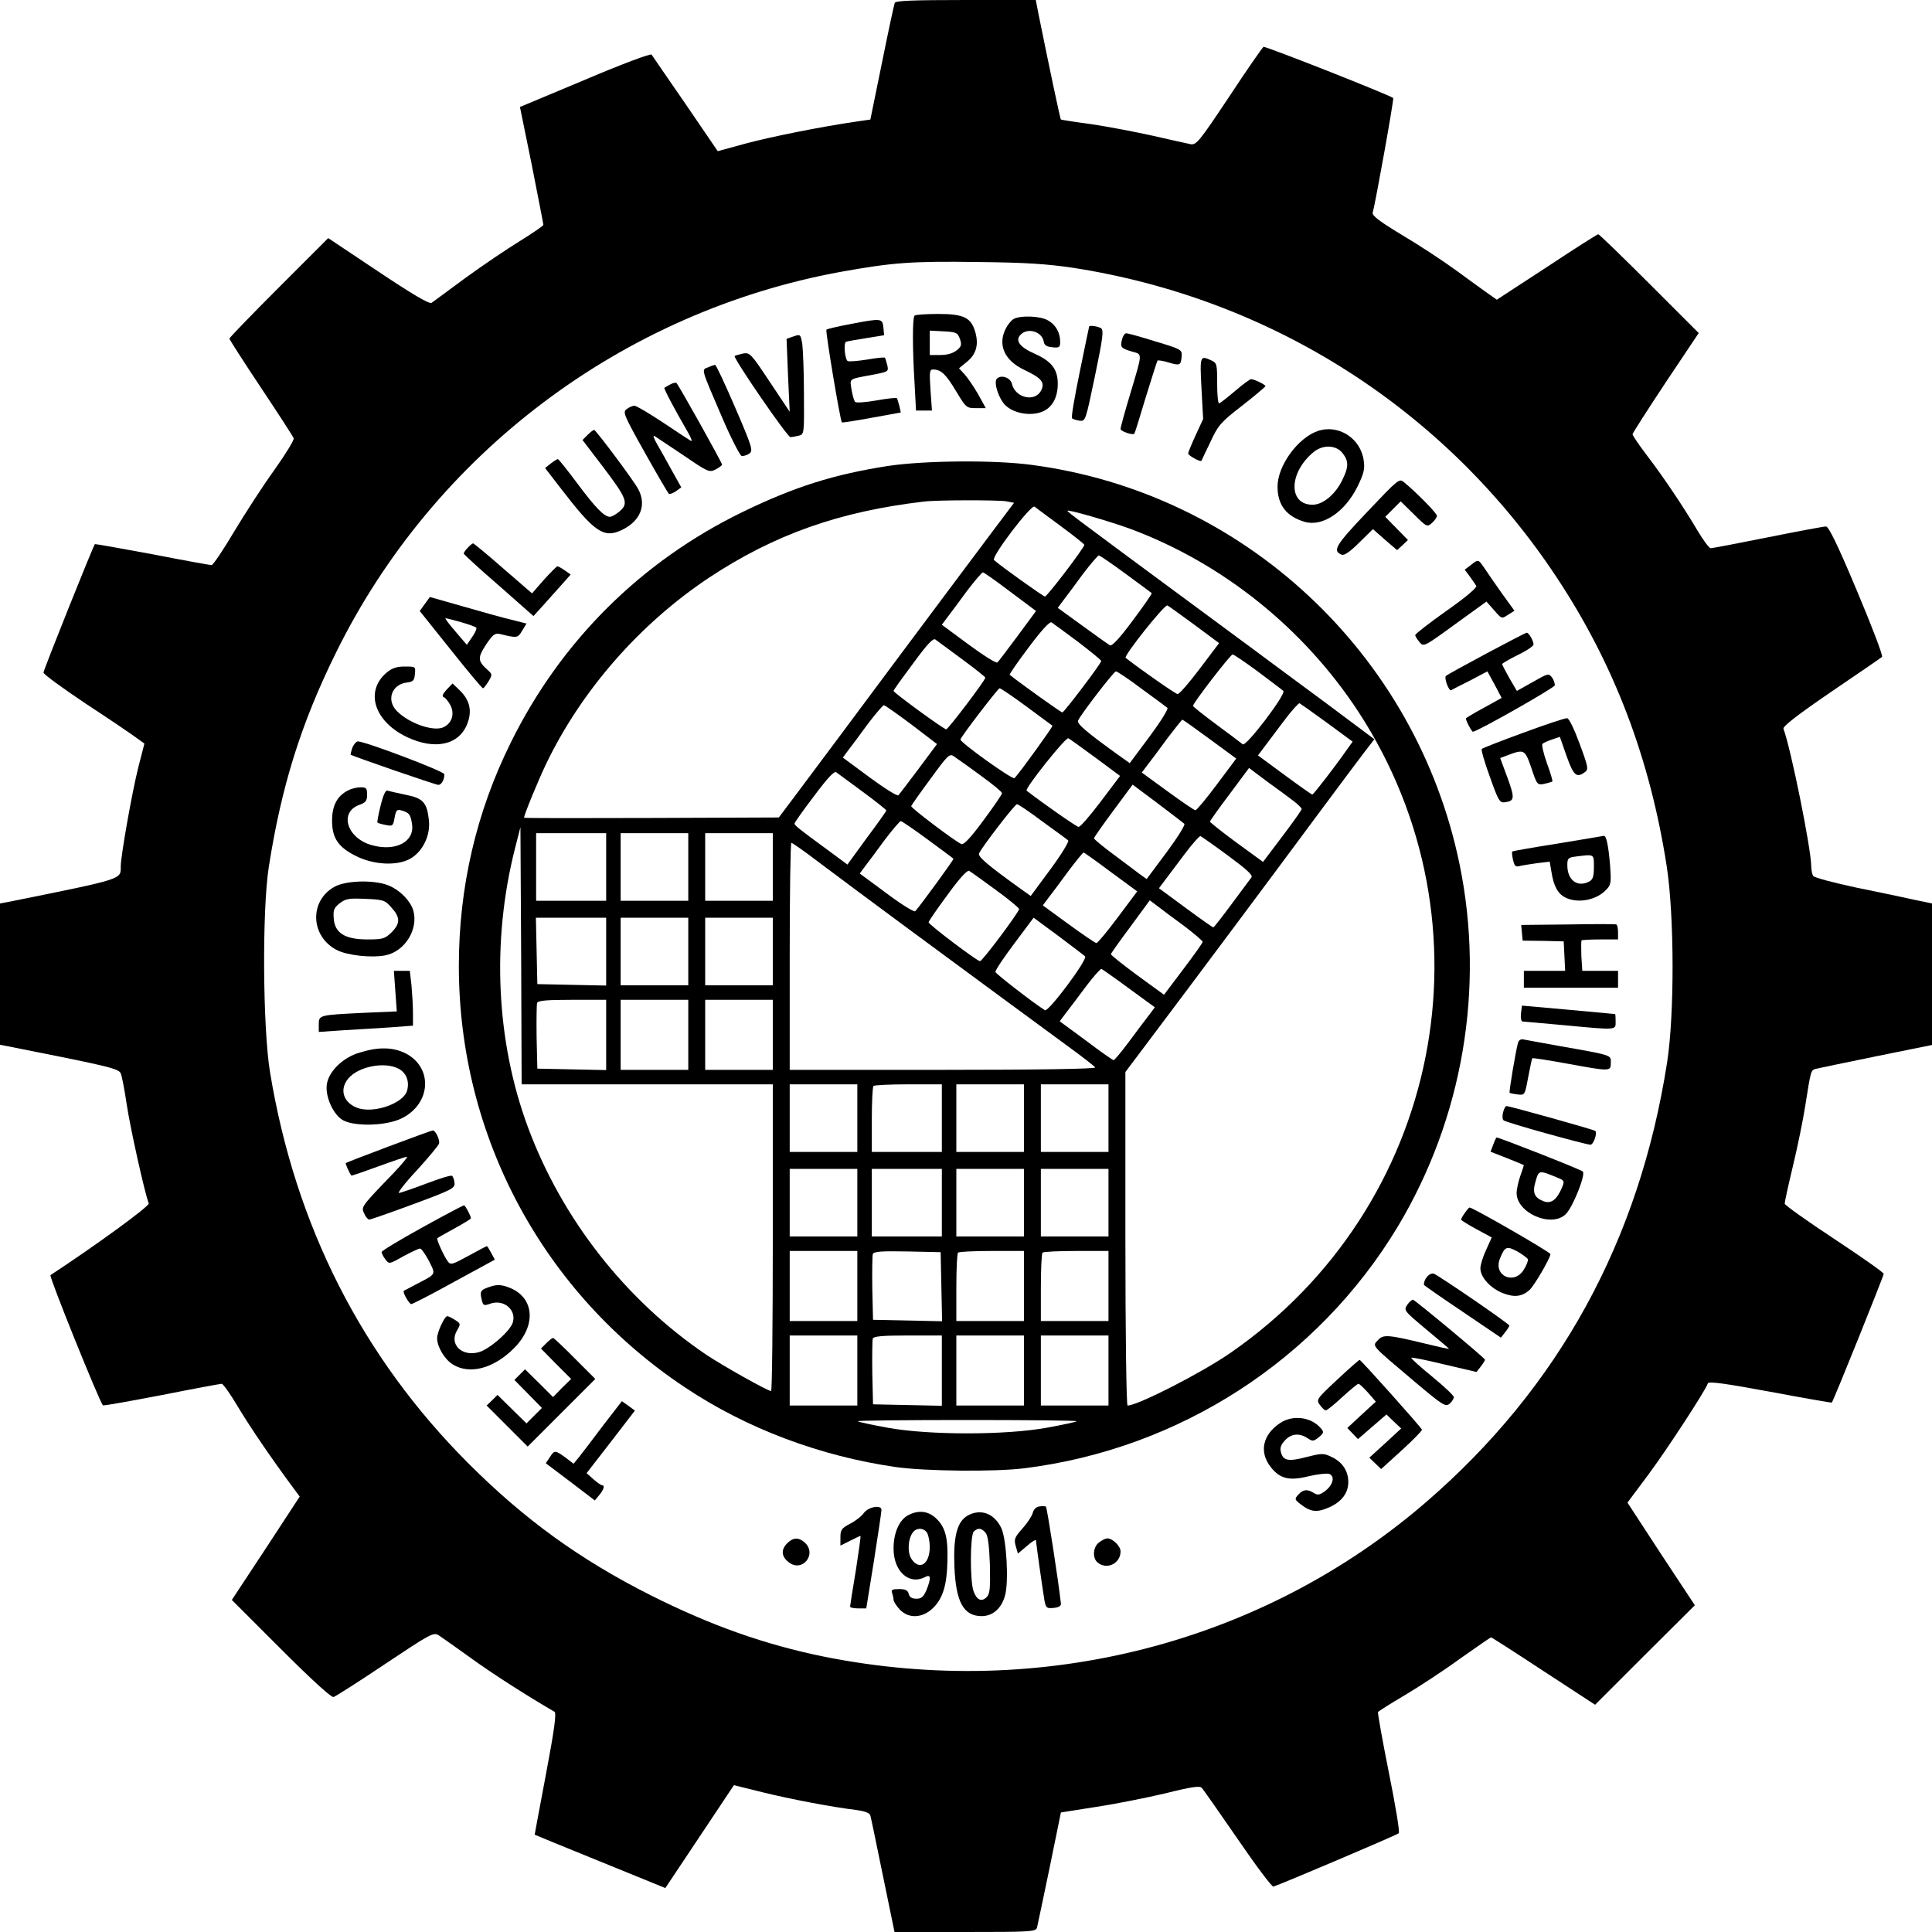 <?xml version="1.0" standalone="no"?>
<!DOCTYPE svg PUBLIC "-//W3C//DTD SVG 20010904//EN"
 "http://www.w3.org/TR/2001/REC-SVG-20010904/DTD/svg10.dtd">
<svg version="1.0" xmlns="http://www.w3.org/2000/svg"
 width="800pt" height="800pt" viewBox="0 0 800 800"
 preserveAspectRatio="xMidYMid meet">

<g transform="translate(0,800) scale(0.1,-0.1)"
fill="#000000" stroke="none">
<path d="M3705 7988 c-3 -7 -27 -119 -53 -248 l-48 -235 -55 -8 c-152 -22
-355 -63 -460 -91 l-117 -32 -133 195 c-74 107 -137 199 -141 205 -3 5 -118
-37 -275 -104 l-270 -113 49 -240 c26 -133 48 -244 48 -248 0 -4 -44 -34 -97
-67 -54 -33 -156 -102 -226 -153 -70 -52 -133 -98 -140 -103 -9 -6 -79 35
-221 130 l-207 138 -204 -204 c-113 -113 -205 -208 -205 -212 0 -4 59 -96 131
-204 72 -108 133 -202 135 -209 3 -6 -33 -65 -80 -131 -47 -65 -122 -181 -167
-256 -45 -76 -87 -138 -93 -138 -6 0 -117 20 -245 45 -129 24 -236 43 -238 42
-7 -7 -213 -522 -213 -532 0 -7 80 -65 177 -130 98 -64 192 -128 209 -141 l32
-23 -25 -97 c-26 -103 -73 -368 -73 -412 0 -54 12 -50 -447 -143 l-53 -10 0
-293 0 -292 246 -49 c212 -43 248 -53 254 -70 5 -11 16 -69 25 -130 14 -94 74
-365 91 -408 4 -11 -215 -171 -407 -297 -7 -5 202 -522 217 -539 2 -3 111 17
242 42 131 26 244 47 250 47 6 0 37 -44 69 -98 49 -82 139 -214 231 -338 l23
-31 -140 -214 -141 -214 203 -203 c127 -127 208 -201 218 -199 8 2 105 64 214
137 186 124 200 132 221 119 12 -8 72 -50 133 -94 88 -64 233 -157 347 -223 9
-5 -1 -77 -35 -257 -26 -137 -47 -251 -47 -252 1 -1 123 -51 271 -111 l270
-110 142 213 142 213 117 -29 c117 -29 292 -62 391 -74 36 -5 54 -12 57 -23 3
-10 26 -122 52 -249 l48 -233 292 0 c270 0 293 1 298 18 2 9 26 121 52 247
l47 230 146 23 c80 12 209 38 286 56 107 27 143 32 151 23 7 -7 73 -102 149
-212 75 -110 142 -199 148 -197 27 8 513 214 519 221 5 4 -14 117 -41 251 -27
135 -47 248 -45 251 2 3 52 35 110 69 59 35 163 103 230 152 68 48 126 88 128
88 3 0 101 -63 218 -140 l213 -139 206 206 207 206 -140 212 -139 213 88 118
c79 107 235 346 245 376 3 9 75 -1 258 -35 139 -26 254 -46 255 -45 7 7 215
525 215 533 0 6 -93 71 -205 145 -112 74 -205 140 -205 146 0 7 15 76 34 155
19 79 42 191 51 249 23 146 23 148 43 154 9 2 122 26 250 52 l232 47 0 293 0
293 -72 15 c-40 9 -149 32 -243 51 -93 20 -173 41 -177 48 -4 6 -8 24 -8 39 0
72 -85 491 -115 570 -4 10 57 57 197 153 112 76 207 141 211 145 5 4 -42 127
-104 274 -80 191 -117 266 -128 266 -9 0 -117 -20 -241 -45 -124 -25 -230 -45
-236 -45 -7 0 -31 33 -55 73 -56 95 -143 225 -213 316 -31 41 -56 78 -56 83 0
4 62 101 137 214 l137 205 -204 204 c-113 113 -208 205 -212 205 -4 0 -100
-61 -213 -136 l-207 -135 -37 26 c-20 14 -79 57 -131 95 -52 38 -152 104 -223
146 -93 56 -126 81 -123 93 11 38 89 472 85 475 -13 12 -530 216 -537 212 -5
-3 -69 -95 -142 -206 -124 -186 -136 -201 -160 -197 -14 3 -84 18 -157 35 -72
16 -187 38 -255 48 -68 9 -124 18 -125 19 -3 1 -54 245 -93 438 l-11 57 -290
0 c-223 0 -291 -3 -294 -12z m739 -1097 c824 -128 1544 -589 2002 -1282 239
-361 387 -752 456 -1199 31 -206 32 -611 1 -810 -115 -738 -448 -1345 -998
-1820 -678 -585 -1594 -820 -2492 -640 -246 50 -469 129 -718 254 -294 148
-524 315 -755 546 -442 442 -718 987 -822 1621 -30 184 -33 670 -5 849 52 333
133 593 277 885 406 826 1187 1415 2095 1580 213 38 289 44 565 40 199 -2 285
-8 394 -24z"/>
<path d="M3787 6693 c-9 -8 -9 -135 0 -280 l6 -113 33 0 33 0 -6 85 c-5 76 -4
85 11 85 33 0 53 -20 95 -90 41 -68 43 -70 82 -70 l41 0 -32 58 c-18 31 -43
68 -56 82 l-23 25 33 27 c38 31 49 70 35 121 -17 62 -48 77 -154 77 -50 0 -95
-3 -98 -7z m188 -97 c8 -24 6 -31 -14 -47 -15 -12 -39 -19 -67 -19 l-44 0 0
50 0 51 57 -3 c53 -3 58 -5 68 -32z"/>
<path d="M4197 6679 c-9 -5 -24 -23 -32 -39 -35 -68 -6 -133 77 -172 70 -33
85 -51 70 -83 -24 -52 -108 -34 -122 26 -6 25 -44 39 -62 21 -15 -15 8 -85 36
-111 32 -30 91 -43 139 -30 49 13 77 57 77 120 0 60 -26 93 -95 124 -62 27
-83 55 -59 79 30 31 89 13 96 -29 2 -14 12 -21 36 -23 28 -3 32 0 32 22 0 38
-18 71 -50 89 -31 19 -115 22 -143 6z"/>
<path d="M3526 6659 c-54 -10 -101 -21 -104 -24 -5 -5 57 -376 64 -384 2 -2
57 7 123 19 l121 22 -6 27 c-4 14 -8 29 -10 32 -2 3 -40 -1 -84 -9 -47 -8 -85
-11 -89 -6 -5 5 -11 28 -15 51 -7 48 -16 42 97 63 55 11 57 12 51 38 -4 15 -8
29 -10 31 -2 2 -36 -1 -74 -8 -39 -6 -75 -9 -80 -6 -12 8 -18 77 -6 80 6 2 44
9 84 15 l73 12 -3 31 c-4 39 -7 40 -132 16z"/>
<path d="M4510 6648 c-1 -2 -18 -86 -39 -188 -21 -102 -36 -188 -32 -192 3 -3
17 -8 31 -10 25 -3 25 -1 64 185 33 159 37 190 25 198 -13 8 -48 13 -49 7z"/>
<path d="M3286 6607 l-29 -10 6 -151 7 -151 -82 123 c-79 119 -83 123 -112
118 -16 -4 -31 -8 -34 -10 -7 -8 218 -336 231 -336 6 0 22 3 35 6 22 6 22 8
21 173 0 91 -4 184 -7 207 -7 40 -8 41 -36 31z"/>
<path d="M4646 6594 c-8 -32 -5 -36 42 -50 43 -12 44 -1 -8 -175 -22 -73 -40
-138 -40 -145 0 -10 50 -27 57 -20 2 2 23 69 47 150 25 81 47 150 49 153 3 2
24 -1 46 -8 47 -14 51 -12 54 26 2 27 -1 29 -108 61 -60 19 -115 34 -121 34
-7 0 -15 -12 -18 -26z"/>
<path d="M4975 6393 l7 -128 -31 -67 c-17 -37 -31 -71 -31 -76 0 -8 50 -36 55
-30 1 2 17 37 37 78 32 69 42 81 131 150 53 41 96 78 97 81 0 6 -46 29 -60 29
-4 0 -35 -22 -67 -50 -32 -27 -61 -50 -65 -50 -5 0 -8 38 -8 83 0 80 -1 84
-25 95 -46 21 -47 19 -40 -115z"/>
<path d="M2932 6479 c-28 -11 -31 0 57 -205 37 -87 75 -160 82 -162 8 -1 22 3
32 10 16 12 12 26 -59 191 -42 97 -79 177 -83 176 -3 0 -16 -4 -29 -10z"/>
<path d="M2775 6408 c-11 -6 -22 -12 -24 -14 -3 -3 44 -92 97 -183 15 -26 20
-41 12 -36 -8 5 -61 39 -117 77 -56 37 -108 68 -116 68 -7 0 -22 -6 -32 -14
-17 -12 -13 -23 75 -180 51 -91 96 -168 100 -171 4 -2 17 3 29 11 l22 16 -37
66 c-20 37 -48 87 -62 111 -15 26 -20 40 -11 35 8 -5 62 -41 120 -80 101 -69
106 -71 132 -58 15 8 27 17 27 20 0 8 -182 334 -189 338 -4 3 -15 0 -26 -6z"/>
<path d="M5456 6215 c-83 -29 -166 -144 -166 -230 0 -76 37 -124 113 -146 74
-21 166 41 218 146 26 53 31 73 26 107 -12 93 -105 153 -191 123z m103 -91
c26 -33 26 -57 0 -110 -29 -61 -81 -104 -124 -104 -101 0 -99 132 3 217 39 33
94 31 121 -3z"/>
<path d="M2433 6199 l-21 -21 84 -110 c100 -132 108 -152 70 -185 -15 -13 -33
-23 -40 -23 -24 0 -60 37 -136 139 -41 55 -77 100 -80 100 -3 0 -16 -8 -29
-18 l-24 -19 68 -88 c136 -177 175 -204 249 -169 78 37 105 104 68 171 -20 37
-175 244 -182 244 -3 0 -15 -9 -27 -21z"/>
<path d="M3680 6071 c-227 -35 -391 -87 -605 -191 -420 -204 -753 -535 -960
-955 -143 -288 -215 -599 -215 -925 0 -705 349 -1355 938 -1746 255 -170 559
-284 873 -329 122 -17 407 -20 529 -5 645 80 1216 450 1548 1001 269 449 361
987 256 1499 -179 872 -893 1539 -1772 1655 -155 21 -443 18 -592 -4z m488
-147 l31 -6 -88 -117 c-48 -64 -227 -303 -397 -531 -170 -228 -349 -469 -399
-535 l-90 -120 -527 -2 c-291 -1 -528 -1 -528 1 0 12 58 153 90 220 147 307
389 583 676 774 269 178 538 274 889 315 54 7 312 7 343 1z m225 -103 c53 -39
97 -74 97 -77 0 -12 -154 -214 -163 -214 -7 0 -185 127 -211 151 -13 12 154
232 168 221 6 -5 55 -41 109 -81z m285 -10 c383 -142 719 -411 946 -757 576
-881 343 -2053 -529 -2656 -118 -82 -384 -218 -426 -218 -5 0 -9 310 -9 691
l0 690 103 137 c129 171 496 662 692 927 82 110 168 226 192 257 l44 57 -198
148 c-109 80 -247 183 -308 228 -249 184 -397 293 -520 384 -71 53 -156 116
-187 139 -32 24 -58 44 -58 47 0 7 173 -43 258 -74z m-17 -187 c57 -42 106
-78 108 -80 2 -2 -33 -53 -79 -114 -54 -73 -86 -107 -94 -102 -7 4 -58 40
-114 81 l-102 74 23 31 c13 17 50 66 81 109 32 42 62 77 66 77 4 0 54 -34 111
-76z m-478 -74 l107 -80 -76 -103 c-42 -56 -79 -106 -84 -110 -4 -5 -58 29
-119 74 l-111 82 23 31 c13 17 50 66 81 109 32 42 62 77 66 77 4 0 55 -36 113
-80z m764 -138 l101 -75 -80 -106 c-44 -58 -85 -106 -92 -105 -9 1 -144 95
-215 150 -9 8 162 223 173 217 6 -3 57 -40 113 -81z m-484 -69 c53 -41 97 -76
97 -80 0 -10 -154 -213 -161 -213 -6 0 -190 132 -218 156 -2 2 33 53 79 114
50 67 86 107 94 103 6 -4 55 -40 109 -80z m-480 -72 c53 -39 97 -74 97 -77 0
-11 -154 -214 -162 -214 -10 0 -218 152 -218 159 0 4 37 55 81 114 57 78 83
106 92 99 7 -5 56 -41 110 -81z m1226 -52 c53 -40 100 -75 105 -80 13 -12
-154 -232 -168 -221 -6 5 -55 42 -108 81 -54 40 -98 75 -98 78 0 12 155 213
164 213 5 0 52 -32 105 -71z m-482 -71 c54 -39 102 -75 107 -79 5 -4 -28 -57
-74 -119 l-82 -110 -52 37 c-129 93 -167 126 -162 139 9 23 148 204 157 204 5
0 53 -32 106 -72z m-476 -74 c57 -42 105 -78 107 -79 3 -3 -137 -197 -157
-217 -7 -9 -227 149 -224 160 5 16 156 212 162 212 5 0 55 -34 112 -76z m1244
-67 l106 -78 -23 -32 c-45 -65 -139 -187 -144 -187 -3 0 -54 36 -115 81 l-110
81 24 32 c13 17 50 66 82 109 32 43 62 76 66 75 4 -2 55 -38 114 -81z m-1721
-7 l106 -81 -76 -102 c-42 -56 -80 -106 -84 -110 -4 -5 -58 29 -119 74 l-111
82 23 31 c13 17 50 66 81 109 32 42 62 77 66 77 4 0 55 -36 114 -80z m1236
-61 l109 -80 -80 -107 c-44 -59 -84 -107 -89 -107 -5 0 -56 35 -115 78 l-107
78 24 32 c14 18 51 67 82 110 32 42 60 77 62 77 2 0 53 -36 114 -81z m-473
-77 l101 -75 -80 -106 c-44 -58 -85 -106 -92 -105 -9 1 -144 95 -215 150 -9 8
162 223 173 217 6 -3 57 -40 113 -81z m-478 -72 c50 -36 90 -69 90 -74 1 -5
-34 -55 -76 -112 -53 -72 -82 -103 -92 -99 -25 10 -210 150 -208 157 1 4 37
55 80 113 72 99 79 106 97 93 11 -7 60 -42 109 -78z m1299 -108 c17 -13 32
-28 32 -32 0 -4 -36 -55 -80 -113 l-80 -106 -110 80 c-61 45 -110 84 -110 87
0 2 36 54 81 113 l81 109 76 -57 c43 -31 92 -67 110 -81z m-1785 39 c53 -39
97 -74 97 -77 0 -3 -36 -54 -81 -114 l-80 -110 -77 57 c-127 93 -142 105 -142
113 0 4 36 55 81 114 56 75 84 105 92 98 7 -5 56 -41 110 -81z m1331 -132 c5
-4 -28 -57 -74 -119 l-82 -110 -32 23 c-17 13 -66 50 -108 81 -43 32 -78 61
-78 65 0 3 36 55 80 114 l80 108 103 -77 c56 -42 106 -81 111 -85z m-587 9
c54 -39 102 -74 106 -78 5 -4 -28 -58 -73 -119 l-82 -111 -52 37 c-129 93
-167 126 -162 139 9 23 148 204 157 204 5 0 53 -32 106 -72z m-476 -74 c57
-42 106 -78 107 -80 3 -2 -132 -187 -158 -217 -4 -5 -58 28 -119 74 l-111 82
23 31 c13 17 50 66 81 109 32 42 62 77 66 77 4 0 54 -34 111 -76z m-1161
-1014 l520 0 0 -635 c0 -349 -3 -635 -7 -635 -14 0 -199 104 -268 150 -333
225 -597 561 -738 940 -133 357 -152 771 -55 1155 l23 90 3 -533 2 -532 520 0z
m-170 900 l0 -140 -145 0 -145 0 0 140 0 140 145 0 145 0 0 -140z m340 0 l0
-140 -140 0 -140 0 0 140 0 140 140 0 140 0 0 -140z m350 0 l0 -140 -140 0
-140 0 0 140 0 140 140 0 140 0 0 -140z m1885 47 c76 -56 104 -81 97 -90 -5
-7 -42 -56 -81 -109 -40 -54 -74 -98 -77 -98 -3 0 -54 36 -115 81 l-110 81 24
32 c13 17 50 66 82 109 32 43 62 76 66 75 4 -2 56 -38 114 -81z m-1691 -30
c61 -46 229 -171 374 -278 145 -107 323 -238 395 -291 73 -54 185 -136 249
-183 65 -47 120 -90 123 -95 4 -6 -227 -10 -629 -10 l-636 0 0 470 c0 259 3
470 7 470 4 0 57 -37 117 -83z m1206 -38 l109 -80 -80 -107 c-44 -59 -84 -107
-89 -107 -5 0 -56 35 -115 78 l-107 78 24 32 c14 18 51 67 82 110 32 42 60 77
63 77 2 0 53 -36 113 -81z m-478 -73 c54 -39 97 -75 98 -80 0 -12 -152 -216
-162 -216 -12 0 -213 152 -213 161 0 4 35 55 78 113 49 68 82 104 90 100 7 -4
56 -39 109 -78z m781 -150 c42 -32 77 -62 77 -66 0 -4 -36 -55 -80 -113 l-80
-106 -110 80 c-61 45 -110 84 -110 88 0 3 37 55 81 114 l80 109 32 -24 c18
-14 67 -51 110 -82z m-2393 -106 l0 -141 -142 3 -143 3 -3 138 -3 137 146 0
145 0 0 -140z m340 0 l0 -140 -140 0 -140 0 0 140 0 140 140 0 140 0 0 -140z
m350 0 l0 -140 -140 0 -140 0 0 140 0 140 140 0 140 0 0 -140z m1293 -20 c13
-11 -152 -232 -166 -223 -39 23 -203 150 -205 158 -2 6 33 58 78 118 l80 107
103 -76 c56 -42 106 -80 110 -84z m182 -133 l107 -78 -24 -32 c-14 -18 -51
-67 -82 -109 -32 -43 -61 -78 -65 -78 -3 0 -55 36 -114 81 l-109 80 24 32 c14
18 51 67 83 110 32 43 62 76 66 75 4 -2 56 -38 114 -81z m-2165 -192 l0 -146
-142 3 -143 3 -3 129 c-1 72 0 136 2 143 4 10 40 13 146 13 l140 0 0 -145z
m340 0 l0 -145 -140 0 -140 0 0 145 0 145 140 0 140 0 0 -145z m350 0 l0 -145
-140 0 -140 0 0 145 0 145 140 0 140 0 0 -145z m350 -345 l0 -140 -140 0 -140
0 0 140 0 140 140 0 140 0 0 -140z m350 0 l0 -140 -145 0 -145 0 0 133 c0 74
3 137 7 140 3 4 69 7 145 7 l138 0 0 -140z m340 0 l0 -140 -140 0 -140 0 0
140 0 140 140 0 140 0 0 -140z m350 0 l0 -140 -140 0 -140 0 0 140 0 140 140
0 140 0 0 -140z m-1040 -350 l0 -140 -140 0 -140 0 0 140 0 140 140 0 140 0 0
-140z m350 0 l0 -140 -145 0 -145 0 0 140 0 140 145 0 145 0 0 -140z m340 0
l0 -140 -140 0 -140 0 0 140 0 140 140 0 140 0 0 -140z m350 0 l0 -140 -140 0
-140 0 0 140 0 140 140 0 140 0 0 -140z m-1040 -345 l0 -145 -140 0 -140 0 0
145 0 145 140 0 140 0 0 -145z m348 -3 l3 -143 -143 3 -143 3 -3 129 c-1 72 0
136 2 143 4 11 36 13 143 11 l138 -3 3 -143z m342 3 l0 -145 -140 0 -140 0 0
138 c0 76 3 142 7 145 3 4 66 7 140 7 l133 0 0 -145z m350 0 l0 -145 -140 0
-140 0 0 138 c0 76 3 142 7 145 3 4 66 7 140 7 l133 0 0 -145z m-1040 -350 l0
-145 -140 0 -140 0 0 145 0 145 140 0 140 0 0 -145z m350 0 l0 -146 -142 3
-143 3 -3 129 c-1 72 0 136 2 143 4 10 40 13 146 13 l140 0 0 -145z m340 0 l0
-145 -140 0 -140 0 0 145 0 145 140 0 140 0 0 -145z m350 0 l0 -145 -140 0
-140 0 0 145 0 145 140 0 140 0 0 -145z m-132 -210 c-2 -3 -58 -15 -124 -27
-171 -31 -487 -31 -658 0 -66 12 -122 24 -124 27 -3 3 201 5 453 5 252 0 456
-2 453 -5z"/>
<path d="M5661 5880 c-132 -139 -145 -161 -105 -177 10 -4 34 12 72 50 l57 56
50 -44 50 -43 23 21 22 21 -47 48 -47 48 32 32 32 32 55 -54 c53 -53 55 -53
75 -35 11 10 20 23 20 29 0 11 -84 96 -136 139 -20 17 -23 14 -153 -123z"/>
<path d="M1937 5732 c-10 -10 -17 -21 -17 -24 0 -3 65 -63 145 -132 l144 -127
39 43 c21 24 56 62 77 86 l38 43 -24 17 c-13 9 -27 17 -31 17 -3 0 -28 -25
-56 -56 l-49 -56 -119 103 c-65 57 -122 104 -125 104 -3 0 -13 -8 -22 -18z"/>
<path d="M6090 5660 l-25 -19 21 -28 c11 -15 23 -33 27 -39 4 -7 -46 -49 -123
-103 -72 -51 -130 -96 -130 -101 0 -4 8 -17 18 -29 17 -20 18 -20 147 74 l130
94 32 -36 c31 -36 31 -36 57 -19 l27 17 -52 72 c-28 40 -61 87 -72 104 -26 38
-25 38 -57 13z"/>
<path d="M1759 5499 l-21 -29 128 -160 c70 -88 130 -160 134 -160 3 0 13 13
23 29 16 27 16 29 -4 47 -41 37 -42 50 -7 104 28 42 37 49 57 45 73 -18 75
-17 93 13 l18 30 -63 16 c-34 8 -124 33 -200 55 l-137 39 -21 -29z m149 -75
c32 -9 60 -19 64 -23 3 -3 -4 -21 -17 -39 l-22 -32 -47 55 c-26 30 -45 55 -41
55 4 0 32 -7 63 -16z"/>
<path d="M6155 5294 c-88 -47 -164 -89 -168 -93 -8 -8 12 -63 22 -59 3 2 38
20 78 40 l72 38 30 -55 29 -55 -74 -41 c-41 -22 -74 -42 -74 -44 0 -10 24 -55
29 -55 19 1 336 181 339 192 1 7 -4 22 -11 32 -14 19 -17 18 -80 -18 l-66 -37
-31 53 c-16 29 -30 55 -30 58 0 3 29 20 65 38 36 17 65 37 65 43 0 15 -19 49
-28 49 -4 0 -79 -39 -167 -86z"/>
<path d="M1601 5215 c-91 -77 -52 -202 84 -267 116 -55 216 -33 250 55 21 55
10 99 -33 140 l-28 27 -25 -26 c-17 -19 -20 -28 -11 -31 7 -3 19 -18 27 -33
18 -35 7 -73 -26 -90 -39 -22 -143 13 -195 65 -46 46 -22 112 42 119 24 3 30
8 32 35 3 31 3 31 -42 31 -33 0 -52 -6 -75 -25z"/>
<path d="M6308 4966 c-91 -33 -169 -64 -172 -67 -4 -3 11 -55 33 -115 35 -99
41 -109 62 -106 41 5 42 17 11 102 l-30 81 26 10 c74 28 76 27 103 -51 23 -70
25 -71 53 -66 16 4 31 8 34 10 2 2 -8 37 -23 77 -14 40 -22 75 -18 79 4 4 22
12 40 18 l32 11 28 -80 c29 -81 41 -92 76 -66 15 11 14 20 -22 117 -22 60 -44
106 -52 106 -8 1 -89 -26 -181 -60z"/>
<path d="M1459 4904 c-5 -15 -8 -28 -7 -29 10 -7 352 -125 363 -125 13 0 25
21 25 44 0 12 -328 136 -358 136 -7 0 -17 -12 -23 -26z"/>
<path d="M1441 4727 c-45 -23 -66 -63 -66 -125 0 -73 26 -111 102 -148 73 -36
170 -40 223 -9 51 30 83 96 76 159 -8 73 -24 91 -96 105 -34 7 -68 15 -75 17
-8 4 -18 -17 -29 -62 -9 -36 -15 -68 -13 -70 2 -2 17 -7 34 -10 29 -6 31 -4
37 31 6 31 10 35 29 29 31 -9 37 -16 43 -56 12 -73 -67 -115 -165 -88 -105 28
-139 138 -51 168 25 9 30 17 30 41 0 27 -3 31 -27 31 -16 0 -39 -6 -52 -13z"/>
<path d="M6450 4507 c-102 -16 -187 -31 -188 -33 -2 -1 -1 -17 3 -34 6 -26 11
-31 28 -26 12 3 45 8 73 12 l51 6 7 -41 c9 -59 26 -91 57 -107 53 -27 133 -11
173 35 17 18 18 31 13 98 -7 84 -16 124 -26 122 -3 -1 -89 -15 -191 -32z m150
-97 c0 -38 -4 -52 -19 -60 -49 -26 -91 5 -91 67 0 28 3 32 33 36 80 10 77 12
77 -43z"/>
<path d="M1387 4329 c-107 -57 -103 -206 8 -263 43 -22 141 -33 200 -22 82 16
139 109 116 187 -14 45 -67 94 -118 108 -63 18 -163 13 -206 -10z m234 -87
c37 -41 37 -66 0 -103 -27 -26 -36 -29 -99 -29 -93 0 -136 26 -140 87 -3 35 1
44 25 63 25 19 38 21 106 18 74 -3 81 -5 108 -36z"/>
<path d="M6492 4172 l-193 -2 3 -33 3 -32 85 -1 85 -2 3 -61 3 -61 -86 0 -85
0 0 -35 0 -35 195 0 195 0 0 35 0 35 -74 0 -74 0 -4 61 c-1 33 -1 63 1 65 2 2
37 4 78 4 l73 0 0 29 c0 17 -3 31 -7 33 -5 2 -95 2 -201 0z"/>
<path d="M1637 3896 l6 -84 -139 -6 c-183 -9 -184 -9 -184 -48 l0 -31 103 7
c56 3 144 9 195 12 l92 7 0 52 c0 29 -3 80 -6 114 l-7 61 -33 0 -33 0 6 -84z"/>
<path d="M6298 3803 c-2 -19 1 -33 7 -33 5 0 82 -7 170 -15 223 -21 215 -21
215 15 0 17 -1 30 -2 31 -2 0 -89 8 -195 18 l-191 17 -4 -33z"/>
<path d="M6286 3683 c-10 -35 -38 -204 -35 -208 2 -2 17 -5 34 -7 29 -3 29 -3
43 72 8 41 15 76 17 78 2 2 66 -8 143 -22 180 -33 182 -33 182 3 0 33 12 30
-220 71 -63 11 -125 23 -137 25 -15 4 -23 -1 -27 -12z"/>
<path d="M1491 3642 c-68 -19 -127 -75 -137 -128 -9 -47 20 -119 59 -148 43
-32 183 -30 250 3 122 60 131 210 17 269 -52 26 -111 28 -189 4z m159 -67 c32
-17 46 -51 36 -90 -14 -55 -144 -99 -210 -71 -56 23 -71 77 -33 121 42 49 149
70 207 40z"/>
<path d="M6224 3394 c-4 -14 -3 -29 2 -33 9 -9 340 -101 360 -101 12 0 29 48
20 57 -4 5 -355 103 -368 103 -4 0 -11 -12 -14 -26z"/>
<path d="M1610 3253 c-96 -36 -176 -67 -178 -69 -3 -2 15 -42 23 -52 1 -1 51
16 111 38 60 22 113 40 119 40 5 0 -20 -30 -55 -67 -136 -141 -135 -140 -122
-168 6 -14 16 -25 21 -25 6 0 88 29 183 64 159 59 173 66 170 88 -1 12 -6 26
-10 29 -4 4 -52 -11 -107 -32 -55 -21 -106 -38 -113 -39 -7 0 26 43 75 95 48
53 89 102 91 110 4 16 -15 55 -26 54 -4 0 -86 -30 -182 -66z"/>
<path d="M6183 3260 l-11 -29 69 -27 c38 -15 69 -28 69 -29 0 -2 -7 -22 -15
-45 -8 -23 -15 -55 -15 -70 0 -83 145 -146 204 -87 29 29 83 164 70 176 -7 8
-346 141 -357 141 -1 0 -8 -13 -14 -30z m265 -136 c30 -12 31 -14 20 -41 -21
-50 -44 -68 -74 -58 -41 15 -50 36 -35 85 13 45 14 45 89 14z"/>
<path d="M1748 2917 c-92 -51 -168 -96 -168 -102 1 -5 7 -19 16 -30 15 -20 16
-20 74 13 32 17 63 32 69 32 6 0 22 -23 37 -51 29 -58 32 -53 -51 -96 -27 -14
-51 -27 -53 -28 -6 -5 22 -55 31 -55 5 0 85 41 177 92 l169 92 -15 28 c-8 15
-16 28 -18 28 -2 0 -36 -18 -76 -40 -68 -37 -74 -39 -86 -23 -17 24 -48 92
-43 96 2 2 34 20 72 41 37 20 67 39 67 41 0 10 -24 55 -29 54 -3 0 -81 -41
-173 -92z"/>
<path d="M6066 2978 c-9 -12 -16 -25 -16 -28 0 -3 29 -21 64 -40 l63 -34 -23
-51 c-13 -27 -24 -62 -24 -77 0 -37 42 -83 94 -103 47 -18 78 -14 109 13 20
18 87 133 87 149 0 8 -321 193 -335 193 -2 0 -11 -10 -19 -22z m261 -193 c1
-5 -6 -25 -17 -42 -39 -65 -126 -27 -100 43 21 53 28 56 73 32 22 -13 42 -27
44 -33z"/>
<path d="M5906 2709 c-9 -13 -12 -27 -8 -31 4 -4 77 -55 162 -112 l155 -105
17 22 c10 12 18 25 18 28 0 7 -290 206 -313 215 -9 3 -22 -4 -31 -17z"/>
<path d="M2018 2668 c-29 -10 -32 -18 -22 -55 5 -19 9 -20 32 -12 55 21 110
-22 96 -75 -8 -35 -97 -113 -141 -125 -70 -20 -124 32 -91 89 16 28 16 29 -7
44 -14 9 -28 16 -33 16 -11 0 -42 -66 -42 -91 0 -36 31 -88 65 -109 70 -43
169 -17 253 67 95 95 85 212 -21 252 -34 13 -53 13 -89 -1z"/>
<path d="M5827 2597 c-15 -23 -13 -25 79 -102 52 -43 94 -79 94 -80 0 -2 -44
8 -97 21 -157 38 -175 39 -197 15 -24 -26 -33 -16 149 -170 120 -101 131 -108
148 -93 9 8 17 20 17 27 0 6 -40 44 -90 85 -49 40 -88 75 -86 78 3 2 64 -10
137 -28 l133 -31 18 23 c10 13 17 25 17 28 0 6 -286 244 -298 248 -4 1 -15 -8
-24 -21z"/>
<path d="M2262 2438 l-22 -22 62 -63 63 -63 -38 -37 -37 -38 -58 58 -58 57
-22 -22 -22 -22 57 -58 57 -58 -32 -32 -32 -32 -60 59 -60 59 -22 -22 -23 -22
85 -85 85 -85 140 140 140 140 -85 85 c-46 47 -87 85 -90 85 -3 0 -16 -10 -28
-22z"/>
<path d="M5537 2287 c-86 -80 -87 -83 -72 -104 9 -13 20 -23 25 -23 5 0 36 25
68 55 33 30 63 55 67 55 4 0 22 -17 40 -37 l32 -37 -59 -54 -59 -55 22 -23 22
-23 59 51 59 51 30 -29 31 -29 -66 -61 -66 -60 25 -24 24 -23 86 78 c47 43 84
81 83 85 -4 11 -252 288 -258 289 -3 0 -45 -37 -93 -82z"/>
<path d="M2497 2097 c-42 -56 -87 -115 -99 -130 l-23 -28 -34 26 c-43 31 -45
31 -65 0 l-16 -24 102 -77 101 -77 19 23 c19 23 23 40 11 40 -5 0 -21 12 -36
25 l-28 25 100 129 100 130 -27 20 -27 19 -78 -101z"/>
<path d="M5300 2107 c-72 -48 -87 -120 -38 -182 38 -48 76 -58 156 -38 38 9
77 13 86 10 25 -10 16 -46 -17 -71 -23 -17 -31 -18 -47 -8 -27 17 -44 15 -64
-7 -16 -18 -16 -20 10 -40 41 -32 67 -35 117 -13 54 24 81 61 80 108 -1 45
-26 81 -69 101 -33 16 -39 16 -103 0 -76 -20 -98 -16 -107 20 -5 17 0 31 17
49 26 28 59 31 93 9 21 -14 25 -14 47 4 20 16 22 21 9 36 -40 48 -117 58 -170
22z"/>
<path d="M4303 1762 c-13 -2 -24 -13 -27 -28 -4 -13 -23 -42 -43 -64 -32 -36
-35 -44 -27 -72 l9 -31 38 32 c20 18 37 28 37 22 0 -12 26 -193 35 -249 6 -30
9 -33 38 -30 21 2 31 8 30 18 -10 92 -57 396 -62 401 -3 3 -16 3 -28 1z"/>
<path d="M3577 1735 c-10 -14 -36 -34 -58 -45 -34 -18 -39 -25 -39 -55 l0 -35
40 20 c21 11 41 20 43 20 2 0 -7 -64 -19 -142 -13 -79 -24 -146 -24 -150 0 -5
15 -8 33 -8 l34 0 32 198 c17 108 31 203 31 210 0 22 -54 13 -73 -13z"/>
<path d="M3759 1725 c-36 -20 -59 -73 -59 -137 0 -95 64 -153 131 -118 24 13
25 -5 5 -55 -12 -27 -21 -35 -41 -35 -18 0 -29 6 -32 20 -4 15 -14 20 -40 20
-28 0 -34 -3 -29 -16 3 -9 6 -21 6 -28 0 -7 11 -25 25 -40 37 -40 96 -37 140
7 39 39 56 94 58 191 3 97 -8 140 -44 176 -34 34 -76 39 -120 15z m81 -74 c5
-11 10 -36 10 -56 0 -72 -43 -100 -76 -50 -18 28 -14 85 7 111 16 20 47 17 59
-5z"/>
<path d="M4008 1725 c-45 -25 -61 -87 -56 -212 6 -147 38 -205 113 -205 45 0
81 31 96 83 17 56 7 236 -15 282 -29 60 -84 81 -138 52z m73 -72 c10 -11 15
-53 18 -133 2 -98 0 -119 -13 -133 -22 -22 -42 -12 -55 25 -15 43 -14 231 1
246 17 17 33 15 49 -5z"/>
<path d="M3260 1610 c-27 -27 -25 -55 6 -79 56 -44 119 34 66 82 -25 22 -48
21 -72 -3z"/>
<path d="M4552 1614 c-26 -18 -30 -65 -7 -84 38 -32 95 -4 95 46 0 22 -33 54
-55 54 -6 0 -21 -7 -33 -16z"/>
</g>
</svg>
